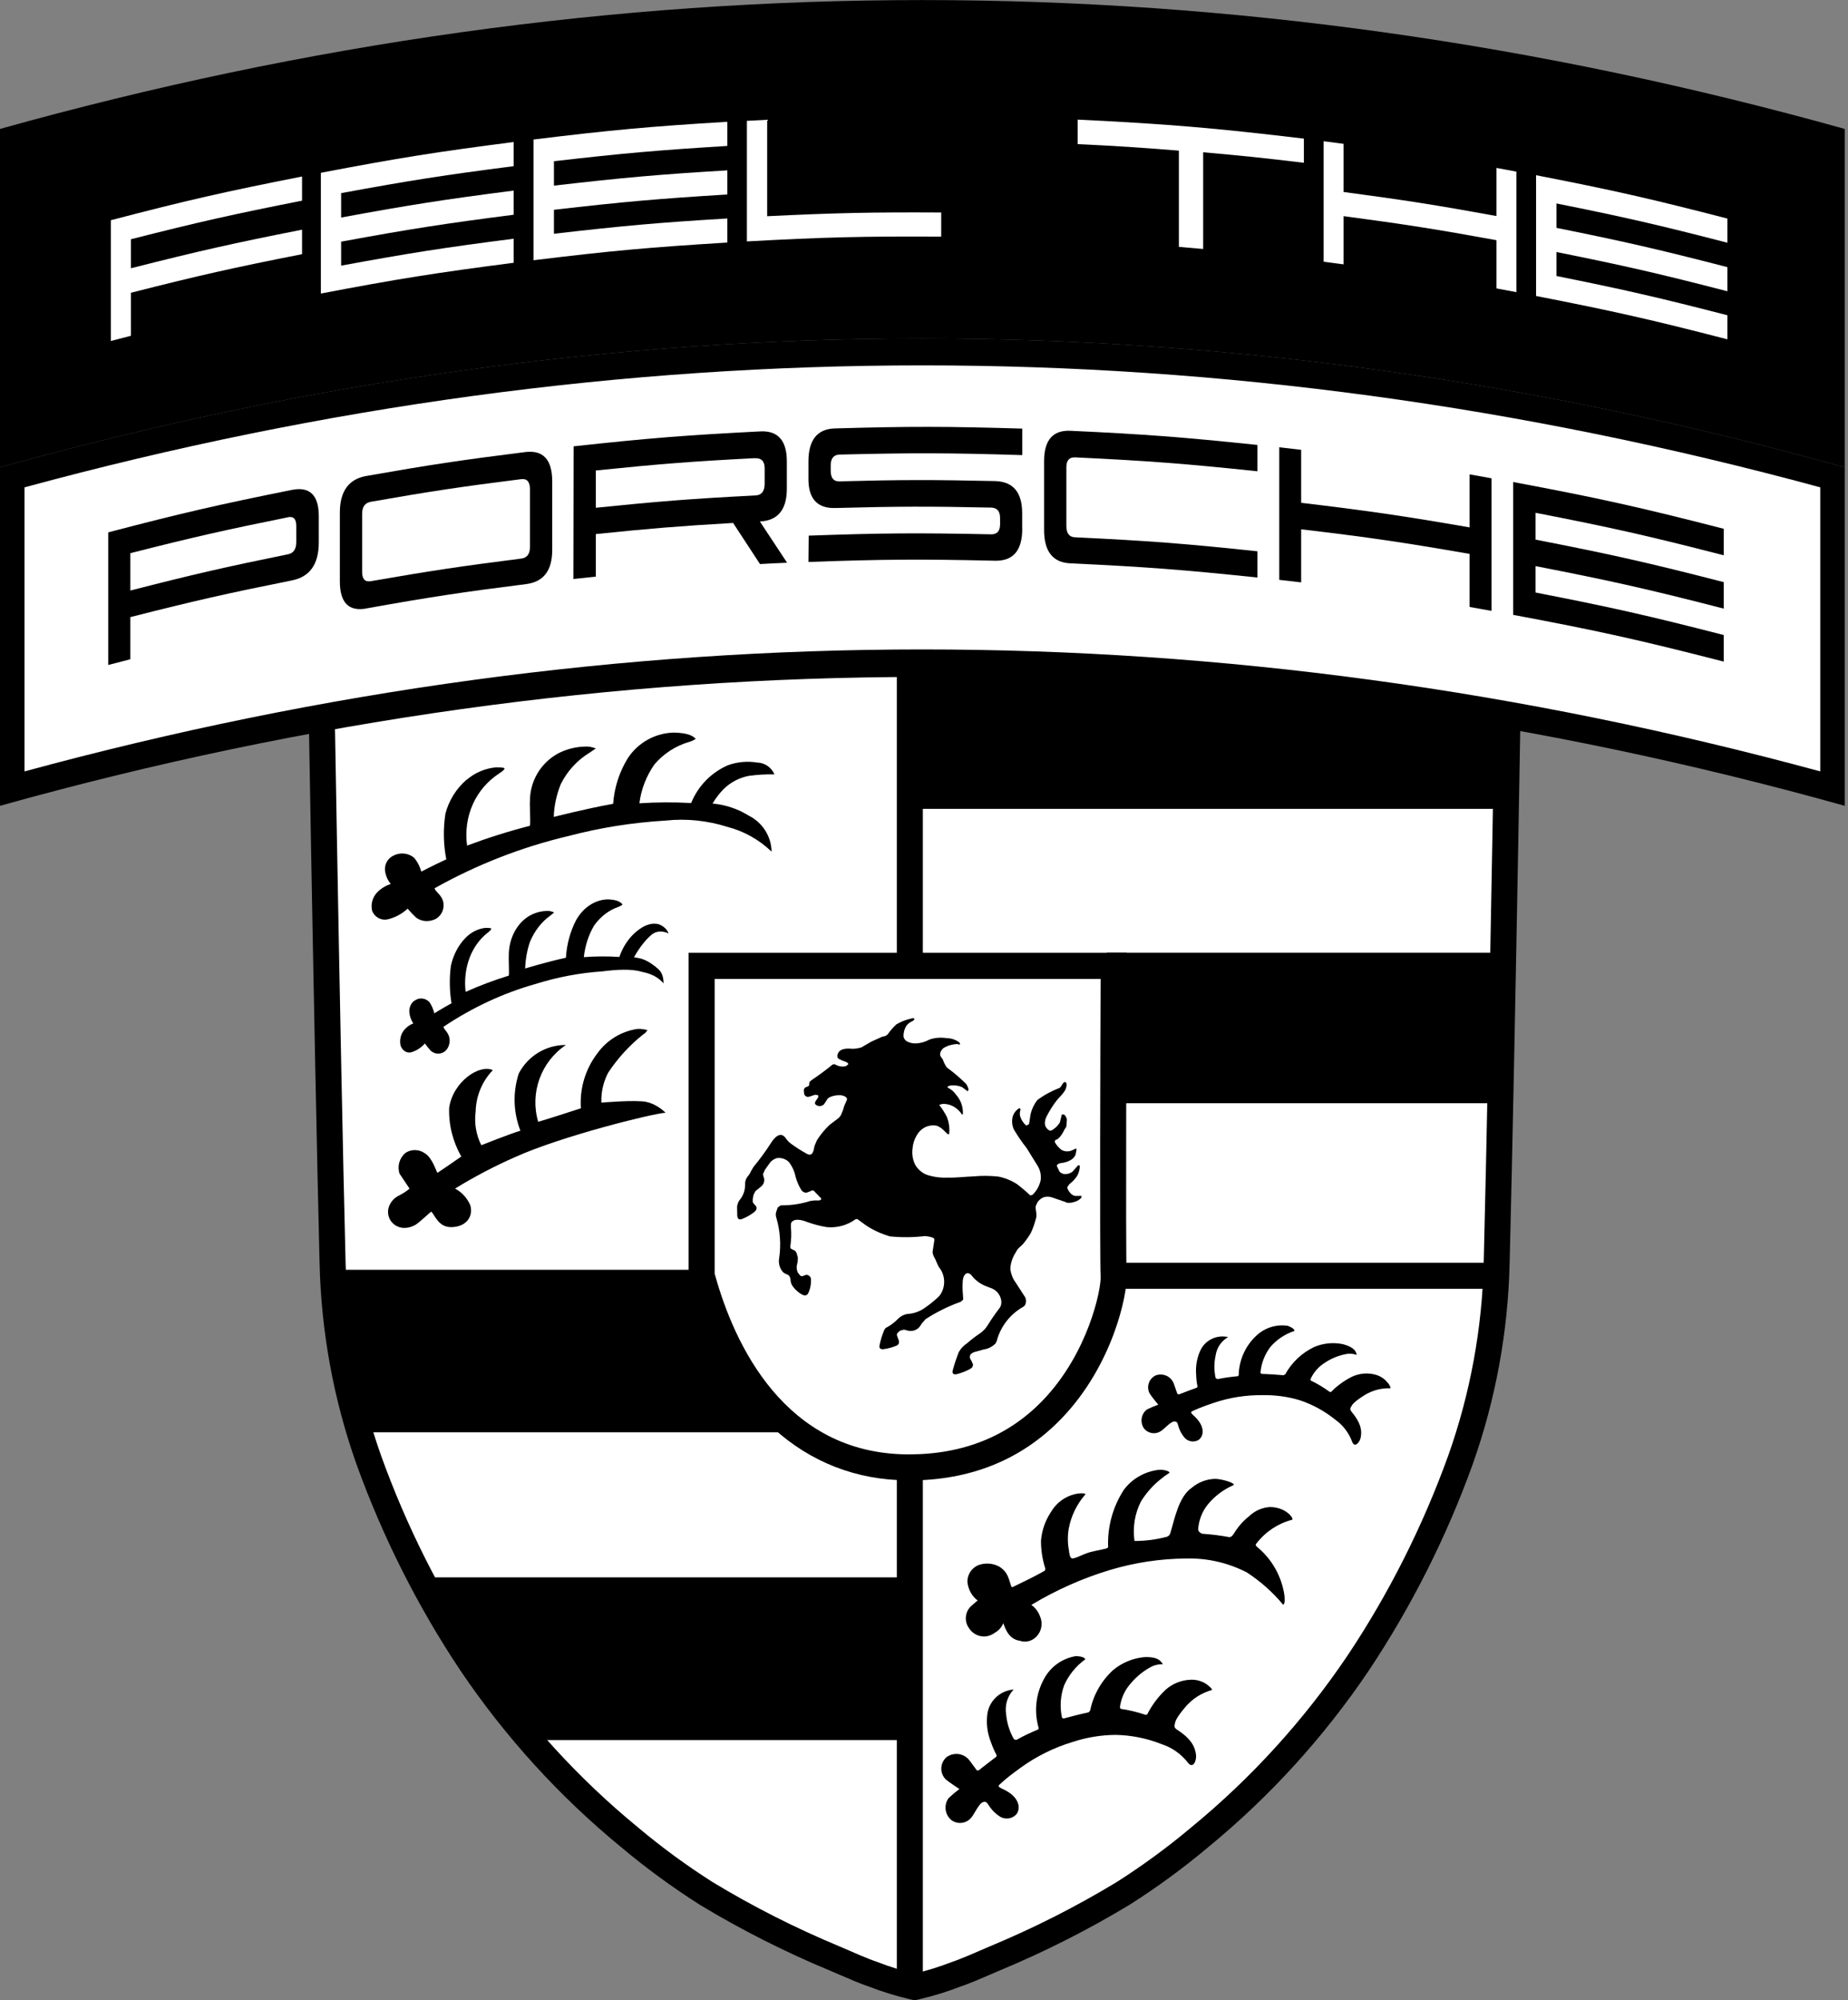 <svg width="73" height="79" viewBox="0 0 73 79" fill="none" xmlns="http://www.w3.org/2000/svg">
<rect x="0" y="0" width="73" height="79" fill="#808080" stroke="none"/>
<g clip-path="url(#clip0_408_1149)">
<path fill-rule="evenodd" clip-rule="evenodd" d="M36.012 78.441C35.502 78.321 34.995 78.163 34.499 77.971C34.163 77.858 33.787 77.696 33.39 77.522C33.249 77.463 33.109 77.398 32.958 77.336C31.209 76.609 29.5 75.744 27.884 74.763C26.836 74.094 25.83 73.36 24.888 72.567C22.478 70.591 20.369 68.276 18.619 65.682C16.952 63.178 15.592 60.477 14.575 57.654C13.685 55.143 13.206 52.518 13.144 49.859C12.922 41.121 12.631 23.36 12.631 23.182L12.624 22.822L13.107 22.636C15.496 21.679 17.979 20.869 20.478 20.238C23.933 19.404 27.47 18.831 31.003 18.54C32.89 18.372 34.547 18.331 36.057 18.314H36.211C37.635 18.331 39.347 18.372 41.275 18.54C44.805 18.831 48.345 19.401 51.793 20.238C54.289 20.869 56.771 21.679 59.175 22.64L59.644 22.856L59.637 23.189C59.637 23.367 59.343 41.121 59.124 49.859C59.065 52.518 58.583 55.143 57.693 57.651C56.672 60.484 55.313 63.184 53.649 65.678C51.899 68.272 49.79 70.588 47.373 72.567C46.435 73.356 45.428 74.091 44.391 74.753C42.764 75.737 41.056 76.605 39.303 77.333L38.929 77.494C38.512 77.676 38.115 77.847 37.748 77.971C37.276 78.153 36.769 78.311 36.252 78.434L36.132 78.462L36.012 78.434V78.441Z" fill="white"/>
<path d="M36.208 18.828C37.944 18.849 39.502 18.9 41.227 19.055C44.747 19.346 48.236 19.909 51.67 20.739C54.159 21.37 56.6 22.166 58.983 23.12L59.124 23.185C59.124 23.185 58.833 41.015 58.61 49.852C58.552 52.456 58.08 55.029 57.21 57.482C56.203 60.272 54.868 62.93 53.221 65.397C51.502 67.943 49.424 70.228 47.048 72.176C46.117 72.959 45.137 73.675 44.114 74.327C42.511 75.298 40.837 76.146 39.104 76.866C38.532 77.11 38.029 77.34 37.577 77.494C37.105 77.676 36.622 77.827 36.129 77.943C35.636 77.827 35.153 77.676 34.681 77.494C34.225 77.34 33.729 77.11 33.154 76.866C31.424 76.146 29.747 75.298 28.145 74.327C27.121 73.675 26.142 72.959 25.21 72.176C22.834 70.228 20.756 67.946 19.037 65.397C17.393 62.93 16.055 60.272 15.052 57.482C14.182 55.029 13.709 52.453 13.651 49.852C13.429 41.015 13.137 23.178 13.137 23.178L13.285 23.123C15.668 22.17 18.109 21.374 20.598 20.742C24.032 19.912 27.521 19.349 31.041 19.058C32.767 18.904 34.325 18.852 36.06 18.831H36.208M36.215 17.802H36.06C34.527 17.823 32.856 17.861 30.952 18.032C27.398 18.327 23.834 18.9 20.358 19.741C17.825 20.382 15.322 21.199 12.905 22.166L12.771 22.218L12.1 22.475L12.11 23.195C12.11 23.374 12.405 41.138 12.624 49.88C12.686 52.593 13.175 55.27 14.082 57.829C15.117 60.697 16.493 63.435 18.184 65.97C19.965 68.608 22.108 70.962 24.563 72.972C25.515 73.772 26.539 74.519 27.597 75.195L27.607 75.202L27.617 75.209C29.257 76.201 30.986 77.079 32.763 77.816C32.907 77.878 33.047 77.94 33.188 77.998C33.588 78.17 33.965 78.335 34.335 78.461C34.845 78.657 35.369 78.818 35.893 78.945L36.129 79L36.365 78.945C36.896 78.818 37.42 78.657 37.926 78.461C38.307 78.331 38.704 78.159 39.125 77.978C39.248 77.926 39.371 77.871 39.502 77.816C41.268 77.082 43.001 76.204 44.641 75.213L44.651 75.206L44.661 75.199C45.719 74.526 46.743 73.775 47.705 72.969C50.15 70.965 52.293 68.612 54.07 65.977C55.758 63.442 57.138 60.704 58.172 57.836C59.083 55.27 59.572 52.593 59.634 49.876C59.856 41.138 60.148 23.381 60.148 23.202L60.158 22.533L59.552 22.252L59.411 22.187L59.388 22.177L59.364 22.166C56.939 21.195 54.437 20.382 51.92 19.744C48.434 18.9 44.87 18.324 41.309 18.032C39.371 17.861 37.649 17.819 36.218 17.802H36.211H36.215Z" fill="black"/>
<path d="M18.424 30.798C18.02 31.151 17.732 31.614 17.595 32.133C17.503 32.733 17.513 33.344 17.63 33.937C17.63 33.937 16.893 34.284 16.643 34.424C16.589 34.225 16.493 34.04 16.363 33.879C16.133 33.687 15.812 33.652 15.544 33.79C15.315 33.896 15.181 34.139 15.209 34.39C15.236 34.582 15.312 34.761 15.435 34.911C15.233 34.977 15.048 35.09 14.901 35.241C14.712 35.436 14.637 35.714 14.702 35.978C14.795 36.212 15.038 36.352 15.284 36.315C15.589 36.249 15.873 36.099 16.102 35.886C16.205 36.009 16.318 36.126 16.435 36.236C16.555 36.328 16.705 36.376 16.859 36.376C16.979 36.376 17.099 36.346 17.209 36.294C17.424 36.17 17.547 35.934 17.52 35.687C17.486 35.34 17.157 35.203 17.174 35.076C18.835 34.146 20.615 33.45 22.468 33.014C23.721 32.685 25.001 32.483 26.296 32.407C27.117 32.318 27.949 32.407 28.737 32.657C29.387 32.825 29.98 33.158 30.466 33.621L30.48 33.632C30.466 33.028 30.12 32.483 29.582 32.215C29.148 31.944 28.654 31.779 28.148 31.735C28.268 31.529 28.415 31.337 28.583 31.165C28.857 30.894 29.206 30.712 29.586 30.64C29.918 30.596 30.253 30.575 30.592 30.582C30.476 30.307 30.209 30.122 29.908 30.115C29.521 30.053 29.124 30.088 28.754 30.222C28.093 30.51 27.573 31.045 27.302 31.714C26.621 31.676 25.939 31.68 25.258 31.724C25.326 31.172 25.532 30.647 25.85 30.191C26.217 29.759 26.703 29.446 27.251 29.292C27.333 29.268 27.412 29.227 27.484 29.179C27.367 29.065 27.213 28.952 26.638 28.932C25.895 28.942 25.207 29.323 24.799 29.944C24.464 30.489 24.265 31.107 24.221 31.745C23.132 31.94 21.875 32.263 21.875 32.263C21.889 31.817 21.985 31.378 22.153 30.966C22.409 30.448 22.81 30.016 23.303 29.717L23.536 29.559C23.389 29.498 23.224 29.47 23.063 29.487C22.7 29.501 22.341 29.597 22.022 29.769C21.351 30.146 20.934 30.856 20.934 31.628C20.916 31.796 20.965 32.452 20.934 32.613C20.091 32.829 19.266 33.09 18.451 33.395C18.373 32.832 18.451 32.256 18.688 31.738C18.91 31.254 19.266 30.843 19.711 30.551C19.927 30.414 19.934 30.359 19.93 30.345C19.927 30.331 19.893 30.307 19.602 30.304C19.17 30.342 18.763 30.513 18.434 30.798H18.424Z" fill="black"/>
<path d="M25.053 37.81C25.402 37.848 25.587 37.947 25.885 38.17C25.974 38.263 26.206 38.346 26.213 38.84L26.206 38.829C25.874 38.448 25.402 38.397 25.337 38.376C24.94 38.256 24.351 38.291 23.786 38.363C22.899 38.424 22.019 38.589 21.156 38.86C19.886 39.217 18.664 39.786 17.523 40.548C17.51 40.651 17.736 40.764 17.76 41.045C17.777 41.248 17.691 41.444 17.544 41.543C17.469 41.588 17.39 41.612 17.304 41.612C17.198 41.612 17.099 41.57 17.013 41.495C16.931 41.406 16.856 41.31 16.784 41.21C16.627 41.385 16.435 41.509 16.223 41.563C16.051 41.594 15.887 41.481 15.822 41.289C15.777 41.073 15.829 40.846 15.959 40.685C16.061 40.562 16.188 40.469 16.325 40.418C16.243 40.294 16.188 40.147 16.171 39.992C16.151 39.786 16.243 39.587 16.401 39.502C16.582 39.388 16.805 39.416 16.962 39.574C17.051 39.704 17.116 39.858 17.157 40.02C17.328 39.907 17.835 39.622 17.835 39.622C17.756 39.135 17.746 38.634 17.811 38.143C17.904 37.718 18.102 37.337 18.38 37.049C18.605 36.815 18.886 36.675 19.181 36.644C19.379 36.644 19.403 36.664 19.407 36.675C19.407 36.685 19.407 36.733 19.256 36.843C18.951 37.083 18.708 37.416 18.554 37.814C18.393 38.239 18.338 38.709 18.393 39.172C18.951 38.922 19.52 38.709 20.098 38.531C20.119 38.4 20.088 37.865 20.098 37.728C20.098 37.097 20.386 36.517 20.848 36.208C21.067 36.068 21.314 35.989 21.564 35.978C21.673 35.965 21.786 35.985 21.889 36.037L21.728 36.167C21.389 36.411 21.115 36.767 20.937 37.189C20.821 37.526 20.756 37.886 20.745 38.249C20.745 38.249 21.608 37.985 22.355 37.824C22.386 37.303 22.522 36.795 22.752 36.349C23.033 35.841 23.505 35.529 24.012 35.519C24.406 35.536 24.512 35.628 24.594 35.721C24.546 35.762 24.491 35.793 24.433 35.814C24.06 35.941 23.724 36.194 23.471 36.548C23.252 36.918 23.111 37.351 23.063 37.8C23.529 37.766 23.998 37.762 24.467 37.793C24.652 37.248 25.012 36.809 25.464 36.572C25.717 36.465 25.806 36.476 25.943 36.486C26.08 36.496 26.333 36.64 26.412 36.867C26.412 36.867 26.046 36.664 25.738 36.915C25.429 37.165 25.128 37.639 25.046 37.81H25.053Z" fill="black"/>
<path d="M25.539 43.519C25.108 43.427 23.755 43.547 23.755 43.547V43.499C23.748 43.104 23.841 42.716 24.022 42.367C24.399 41.794 24.864 41.286 25.402 40.857L25.477 40.806L25.58 40.685C25.453 40.648 25.32 40.63 25.186 40.634C24.546 40.727 23.971 41.077 23.594 41.605C23.122 42.222 22.892 42.994 22.947 43.77C22.79 43.818 21.488 44.247 21.259 44.301C20.924 43.162 21.369 41.931 22.355 41.269C21.574 41.265 20.852 41.701 20.492 42.397C20.252 43.135 20.276 43.931 20.557 44.655C20.143 44.778 19.013 45.228 19.013 45.228C18.804 44.816 18.729 44.349 18.79 43.893C18.804 43.286 19.044 42.703 19.468 42.264C18.948 42.013 17.897 42.713 17.743 43.746C17.719 44.422 17.887 45.087 18.222 45.674C17.934 45.88 17.445 46.209 17.28 46.319C17.233 46.267 17.078 45.725 16.787 45.55C16.561 45.386 16.253 45.375 16.02 45.53C15.777 45.729 15.685 46.058 15.784 46.353L16.178 46.943C16.048 47.053 15.904 47.145 15.75 47.221C15.541 47.324 15.39 47.516 15.339 47.739C15.305 47.921 15.349 48.11 15.466 48.254C15.592 48.411 15.784 48.497 15.983 48.494C16.13 48.494 16.277 48.449 16.404 48.377C16.555 48.291 16.989 47.876 17.037 47.849C17.198 48.024 17.332 48.48 17.849 48.463C18.424 48.446 18.705 48.038 18.578 47.602C18.458 47.317 18.246 47.084 17.976 46.94C18.742 46.47 19.54 46.051 20.362 45.691C22.187 44.867 25.761 43.982 26.289 43.945C26.289 43.945 25.977 43.615 25.546 43.523L25.539 43.519Z" fill="black"/>
<path d="M50.163 59.517C49.855 59.537 49.561 59.668 49.338 59.884C49.105 60.069 48.91 60.292 48.753 60.546C48.729 60.587 48.65 60.724 48.547 60.704C48.202 60.639 47.852 60.597 47.5 60.573C47.5 60.573 47.294 60.522 47.335 60.337C47.37 60.004 47.496 59.685 47.705 59.424C47.976 59.091 48.325 58.827 48.719 58.656C48.862 58.584 48.219 58.391 47.979 58.405C47.647 58.419 47.332 58.542 47.079 58.755C46.555 59.105 46.387 60.042 46.233 60.539C46.216 60.608 46.168 60.666 46.099 60.69C45.682 60.803 45.247 60.858 44.815 60.858C44.737 60.323 44.826 59.774 45.072 59.294C45.278 58.961 45.538 58.669 45.839 58.426C45.945 58.337 46.062 58.251 46.178 58.179C46.267 58.12 45.976 58.028 45.778 58.048C45.23 58.11 44.73 58.391 44.398 58.831C43.973 59.482 43.754 60.251 43.771 61.03C43.771 61.057 43.809 61.126 43.682 61.16C43.463 61.218 43.138 61.26 42.898 61.352C42.71 61.424 42.405 61.582 42.33 61.541C42.254 61.496 42.241 61.345 42.224 61.222C42.172 60.941 42.169 60.656 42.217 60.374C42.309 59.873 42.535 59.407 42.871 59.023C42.967 58.94 42.011 58.865 41.508 59.726C41.285 60.062 41.152 60.45 41.121 60.855C41.121 61.218 41.176 61.579 41.285 61.925C41.313 62.025 41.241 62.049 41.241 62.049L41.066 62.145C40.741 62.327 40.262 62.546 39.991 62.683L39.95 62.663C39.837 62.333 39.823 62.114 39.508 61.891C39.245 61.733 38.926 61.706 38.639 61.815C38.379 61.928 38.211 62.186 38.214 62.471C38.242 62.762 38.385 63.03 38.618 63.208L38.385 63.407C38.122 63.63 38.074 64.025 38.279 64.303C38.406 64.505 38.632 64.629 38.868 64.629C39.026 64.629 39.176 64.574 39.303 64.478C39.454 64.395 39.57 64.261 39.632 64.104C39.693 64.255 39.816 64.735 40.289 64.8C40.481 64.865 40.696 64.831 40.857 64.707C41.128 64.505 41.22 64.138 41.08 63.829C41.015 63.647 40.895 63.493 40.741 63.383C41.713 62.797 42.754 62.333 43.843 62.004C44.819 61.712 45.829 61.558 46.846 61.551C47.681 61.527 48.506 61.716 49.249 62.097C49.79 62.45 50.276 62.879 50.687 63.376C50.78 63.335 50.739 63.071 50.739 63.009C50.629 62.258 50.246 61.575 49.657 61.091C49.561 61.006 49.619 60.971 49.64 60.947C49.992 60.491 50.485 60.165 51.04 60.021C51.133 59.99 50.811 59.517 50.16 59.517H50.163Z" fill="black"/>
<path d="M47.691 66.536C47.506 66.399 47.277 66.33 47.048 66.337C46.674 66.347 46.315 66.491 46.038 66.738C45.743 67.02 45.5 67.346 45.315 67.709L45.26 67.726C44.935 67.617 44.599 67.534 44.261 67.486L44.24 67.418C44.285 67.078 44.425 66.759 44.651 66.502C44.891 66.21 45.188 65.97 45.524 65.802C45.801 65.685 45.969 65.757 45.925 65.706C45.859 65.627 45.781 65.421 45.195 65.445C44.743 65.49 44.315 65.668 43.966 65.96C43.504 66.385 43.185 66.944 43.062 67.562L42.997 67.627C42.658 67.699 42.34 67.781 42.011 67.871L41.953 67.843C41.857 67.414 41.888 66.965 42.038 66.553C42.22 66.145 42.508 65.795 42.867 65.534C42.846 65.414 42.525 65.404 42.504 65.404C41.973 65.49 41.511 65.812 41.254 66.282C40.915 66.882 40.837 67.593 41.032 68.255L41.008 68.303C40.713 68.423 40.426 68.56 40.148 68.715L40.056 68.691C39.881 68.389 39.775 68.049 39.744 67.699C39.686 67.346 39.796 66.985 40.039 66.725C39.536 66.762 39.111 67.133 39.012 67.63C38.947 68.028 38.995 68.433 39.145 68.807C39.207 68.986 39.282 69.157 39.371 69.322L39.358 69.377C39.32 69.404 38.769 69.826 38.666 69.915L38.591 69.922L38.31 69.541C38.187 69.37 37.991 69.267 37.779 69.267C37.642 69.267 37.505 69.311 37.396 69.39C37.262 69.504 37.183 69.672 37.183 69.85C37.183 70.011 37.248 70.162 37.361 70.275C37.505 70.399 37.868 70.632 37.899 70.653C37.748 70.766 37.608 70.886 37.471 71.013C37.272 71.288 37.324 71.675 37.587 71.885C37.834 72.063 38.183 72.018 38.371 71.778C38.498 71.634 38.666 71.222 38.834 71.171C39.073 71.095 38.971 71.401 39.518 71.754C39.721 71.867 39.977 71.83 40.138 71.665C40.327 71.445 40.309 70.962 39.587 70.643C39.525 70.608 39.395 70.567 39.474 70.488C39.649 70.323 39.837 70.169 40.029 70.025L40.303 69.823C40.926 69.37 41.621 69.023 42.357 68.8C42.905 68.618 43.48 68.522 44.059 68.516C44.682 68.526 45.298 68.649 45.88 68.879C46.294 69.013 46.661 69.27 46.928 69.617C47.13 69.874 47.28 69.531 47.243 69.284C47.209 69.064 47.133 68.721 46.507 68.317C46.39 68.241 46.383 68.193 46.407 68.087C46.431 67.98 46.445 67.86 46.842 67.394C47.116 67.081 47.472 66.855 47.869 66.745C47.924 66.718 47.695 66.539 47.695 66.539L47.691 66.536Z" fill="black"/>
<path d="M54.827 54.625C54.71 54.463 54.539 54.35 54.351 54.295C54.043 54.206 53.711 54.233 53.42 54.364C53.108 54.518 52.824 54.724 52.581 54.971H52.529C52.29 54.8 52.04 54.645 51.773 54.518V54.456C51.896 54.189 52.094 53.966 52.344 53.812C52.615 53.633 52.92 53.516 53.238 53.465C53.495 53.441 53.615 53.544 53.591 53.489C53.56 53.407 53.546 53.221 53.06 53.088C52.68 53.005 52.279 53.043 51.92 53.194C51.434 53.424 51.03 53.801 50.77 54.275L50.701 54.312C50.403 54.285 50.122 54.268 49.831 54.258L49.79 54.22C49.821 53.842 49.961 53.482 50.191 53.184C50.444 52.895 50.77 52.683 51.132 52.563C51.146 52.46 50.886 52.367 50.869 52.36C50.413 52.292 49.951 52.439 49.619 52.758C49.188 53.163 48.941 53.726 48.931 54.316L48.9 54.35C48.63 54.374 48.359 54.412 48.089 54.467L48.02 54.422C47.955 54.13 47.955 53.825 48.02 53.53C48.065 53.225 48.246 52.957 48.513 52.806C48.089 52.707 47.65 52.902 47.441 53.283C47.287 53.592 47.222 53.938 47.25 54.282C47.253 54.443 47.274 54.604 47.304 54.762L47.281 54.803C47.243 54.817 46.685 55.019 46.575 55.067L46.51 55.053L46.377 54.669C46.322 54.498 46.185 54.36 46.014 54.309C45.901 54.275 45.781 54.275 45.668 54.312C45.528 54.371 45.421 54.491 45.377 54.635C45.336 54.765 45.349 54.909 45.411 55.029C45.5 55.17 45.733 55.451 45.754 55.475C45.603 55.53 45.456 55.592 45.312 55.661C45.079 55.832 45.024 56.165 45.185 56.405C45.343 56.614 45.637 56.666 45.856 56.518C46 56.433 46.24 56.138 46.39 56.138C46.606 56.138 46.445 56.361 46.801 56.789C46.938 56.934 47.157 56.971 47.332 56.875C47.544 56.745 47.65 56.343 47.14 55.894C47.099 55.853 47.003 55.781 47.085 55.74C47.27 55.65 47.462 55.572 47.657 55.503L47.934 55.407C48.561 55.194 49.218 55.091 49.879 55.098C50.376 55.091 50.869 55.156 51.345 55.3C51.851 55.468 52.327 55.729 52.745 56.066C53.05 56.282 53.283 56.587 53.413 56.94C53.512 57.201 53.724 56.961 53.755 56.748C53.786 56.559 53.81 56.261 53.399 55.767C53.324 55.674 53.327 55.633 53.375 55.551C53.423 55.468 53.464 55.376 53.909 55.095C54.211 54.909 54.563 54.817 54.916 54.827C54.971 54.82 54.827 54.611 54.827 54.611V54.625Z" fill="black"/>
<path d="M27.898 50.37V50.148H13.425C13.5 51.969 13.781 54.806 14.267 56.566H14.956H30.986C29.685 55.16 27.925 52.288 27.901 50.37H27.898Z" fill="black"/>
<path d="M18.249 64.779C18.921 65.799 19.999 67.799 20.8 68.722H35.499V62.296H16.753C17.215 63.129 17.712 63.956 18.249 64.783V64.779Z" fill="black"/>
<path d="M59.281 37.625H43.72V43.571H59.199" fill="black"/>
<path d="M59.733 26.022C57.443 25.096 53.697 25.991 50.646 25.772C47.26 25.532 43.99 26.135 40.607 25.854C39.002 25.71 37.547 26.002 35.941 25.981V31.944H59.408L59.429 30.499L59.737 26.022H59.733Z" fill="black"/>
<path d="M42.114 47.492C42.22 47.513 42.326 47.506 42.429 47.471C42.538 47.444 42.638 47.386 42.716 47.303V47.228L42.47 47.231C42.388 47.214 42.312 47.166 42.264 47.097C42.213 47.039 42.175 46.967 42.155 46.892L42.24 46.768C42.364 46.675 42.473 46.562 42.556 46.428C42.62 46.308 42.655 46.175 42.658 46.037L42.593 46.017L42.357 46.281C42.268 46.343 42.158 46.374 42.049 46.367C41.973 46.36 41.905 46.326 41.854 46.271L41.751 46.061C41.727 45.996 41.826 45.948 41.895 45.934C42.038 45.924 42.175 45.883 42.302 45.811C42.384 45.763 42.446 45.691 42.487 45.605L42.525 45.396L42.511 45.355L42.316 45.444C42.193 45.489 42.059 45.478 41.943 45.42C41.826 45.334 41.73 45.224 41.662 45.097L41.689 45.022C41.806 44.998 41.908 44.867 41.997 44.713L42.045 44.614L42.121 44.5L42.145 44.222C42.134 44.144 42.097 44.072 42.035 44.017H41.943L41.867 44.332C41.802 44.432 41.724 44.518 41.628 44.586C41.58 44.62 41.515 44.672 41.46 44.648C41.367 44.603 41.302 44.518 41.278 44.418C41.265 44.301 41.292 44.181 41.35 44.078C41.46 43.866 41.587 43.66 41.734 43.471C41.843 43.331 41.956 43.241 42.056 43.087C42.124 42.984 42.175 42.771 42.083 42.737C41.99 42.703 41.939 42.915 41.857 42.964C41.542 43.084 41.244 43.245 40.974 43.447C40.847 43.612 40.758 43.801 40.71 44.003L40.652 44.38C40.635 44.422 40.549 44.456 40.518 44.435C40.416 44.339 40.34 44.222 40.299 44.089C40.275 43.996 40.282 43.904 40.316 43.814L40.275 43.759C40.152 43.828 40.059 43.941 40.011 44.075C39.957 44.257 39.974 44.449 40.056 44.617C40.207 44.871 40.374 45.114 40.556 45.344L40.97 46.013C41.09 46.192 41.138 46.408 41.107 46.617C41.059 46.837 40.946 47.036 40.785 47.19L40.7 47.211C40.532 47.053 40.354 46.902 40.169 46.761C39.943 46.617 39.697 46.518 39.433 46.466C39.108 46.432 38.782 46.428 38.457 46.459C38.115 46.47 37.776 46.518 37.433 46.507C37.156 46.521 36.879 46.483 36.615 46.398C36.416 46.322 36.252 46.178 36.149 45.993C36.053 45.797 36.019 45.578 36.047 45.362C36.06 45.187 36.112 45.015 36.201 44.857C36.273 44.72 36.382 44.607 36.519 44.531C36.673 44.449 36.851 44.422 37.019 44.463C37.105 44.5 37.18 44.548 37.248 44.61L37.44 44.795L37.495 44.782C37.519 44.552 37.488 44.319 37.399 44.102C37.313 43.938 37.214 43.776 37.098 43.633L37.231 43.598C37.416 43.588 37.598 43.643 37.748 43.752C37.851 43.825 37.937 43.914 38.002 44.02L38.036 44.006C38.053 43.725 37.957 43.451 37.772 43.241C37.69 43.121 37.577 43.022 37.447 42.957C37.372 42.929 37.505 42.867 37.57 42.867C37.718 42.854 37.865 42.874 38.002 42.933L38.132 43.029L38.221 43.097L38.262 43.039C38.245 42.957 38.214 42.878 38.166 42.809C37.95 42.596 37.718 42.394 37.474 42.212L37.399 42.154C37.334 42.058 37.279 41.955 37.245 41.845L37.146 41.704C37.129 41.646 37.136 41.581 37.163 41.526C37.235 41.392 37.3 41.368 37.447 41.303C37.56 41.265 37.676 41.241 37.796 41.231L37.906 41.255C37.926 41.248 37.937 41.197 37.878 41.155C37.738 41.056 37.57 41.001 37.399 41.001C37.173 40.963 36.94 40.98 36.721 41.053C36.56 41.142 36.379 41.197 36.194 41.207C36.074 41.214 35.954 41.19 35.845 41.138C35.766 41.101 35.711 41.029 35.691 40.943C35.684 40.802 35.718 40.665 35.786 40.541C35.841 40.452 35.92 40.383 36.016 40.342C36.081 40.308 36.122 40.284 36.119 40.239C36.115 40.195 36.023 40.215 35.992 40.226C35.79 40.27 35.595 40.346 35.413 40.452C35.283 40.572 35.163 40.706 35.064 40.853L34.978 40.915L34.859 40.939L34.424 41.135L34.027 41.365C33.914 41.399 33.797 41.42 33.681 41.42H33.67C33.441 41.399 33.133 41.399 33.078 41.677C33.064 41.732 33.088 41.794 33.14 41.821L33.267 41.883L33.41 41.934L33.496 41.986L33.503 41.996V42.01L33.506 42.037L33.407 42.109C33.28 42.137 33.15 42.12 33.034 42.061L33.01 42.047C32.958 42.017 32.89 42.027 32.852 42.072C32.602 42.277 32.339 42.469 32.072 42.648L31.996 42.71L31.965 42.768V42.823C31.976 42.885 31.904 42.915 31.852 42.929C31.798 42.943 31.756 42.994 31.753 43.053L31.763 43.187C31.774 43.262 31.842 43.32 31.921 43.32L31.996 43.303L32.198 43.234L32.308 43.252L32.322 43.265V43.276L32.325 43.289L32.315 43.348L32.226 43.475C32.195 43.523 32.171 43.588 32.226 43.629C32.322 43.705 32.458 43.698 32.547 43.615L32.65 43.461C32.674 43.403 32.722 43.355 32.784 43.327C32.897 43.279 33.023 43.252 33.147 43.252H33.154C33.242 43.248 33.328 43.272 33.403 43.317L33.455 43.375V43.392L33.458 43.43L33.352 43.67L33.294 43.859L33.212 44.051L33.136 44.147L32.77 44.425C32.578 44.607 32.41 44.809 32.27 45.032L32.174 45.259V45.266C32.137 45.461 32.099 45.694 31.866 45.564C31.647 45.444 31.435 45.307 31.233 45.159C31.157 45.101 31.092 45.032 31.041 44.953C30.839 44.662 30.592 44.919 30.459 45.135C30.247 45.465 30.017 45.78 29.767 46.082L29.671 46.243C29.637 46.326 29.589 46.401 29.531 46.466C29.459 46.559 29.425 46.672 29.432 46.789C29.435 46.988 29.373 47.183 29.257 47.341C29.172 47.434 29.12 47.554 29.117 47.681L29.123 48.01C29.13 48.092 29.158 48.164 29.254 48.158L29.315 48.141C29.483 48.075 29.641 47.986 29.784 47.876L29.843 47.821C29.887 47.777 29.897 47.708 29.873 47.65L29.843 47.609L29.812 47.581L29.736 47.482V47.454V47.341L29.764 47.194L29.839 47.043L30.069 46.857C30.181 46.765 30.219 46.61 30.164 46.477L30.144 46.401V46.36L30.219 46.195L30.373 45.979C30.445 45.859 30.562 45.773 30.695 45.736C30.866 45.715 31.038 45.77 31.161 45.89C31.294 46.061 31.387 46.264 31.428 46.477C31.476 46.651 31.548 46.82 31.64 46.974C31.681 47.053 31.763 47.104 31.856 47.104L32.017 47.043L32.041 47.029L32.065 47.019C32.113 47.005 32.167 47.026 32.191 47.074L32.4 47.29C32.486 47.344 32.414 47.41 32.342 47.41H32.16L32.007 47.43C31.65 47.544 31.277 47.602 30.901 47.602L30.829 47.609L30.726 47.684L30.709 47.725L30.671 47.832C30.637 47.917 30.637 48.01 30.668 48.096C30.818 48.607 30.856 49.146 30.781 49.674C30.743 49.863 30.788 50.062 30.907 50.213C30.952 50.267 31.014 50.305 31.082 50.326L31.157 50.367C31.205 50.422 31.229 50.494 31.229 50.566C31.236 50.669 31.281 50.768 31.349 50.844C31.442 50.961 31.561 51.06 31.692 51.132L31.736 51.149L31.794 51.163C31.849 51.163 31.9 51.129 31.924 51.077C32.007 50.906 32.044 50.72 32.037 50.532C32.037 50.443 31.969 50.367 31.883 50.35L31.856 50.343L31.77 50.374H31.76L31.712 50.398H31.661L31.637 50.391L31.613 50.381L31.51 50.25C31.465 50.144 31.459 50.027 31.489 49.918L31.51 49.822L31.517 49.667L31.476 49.513C31.438 49.427 31.424 49.396 31.352 49.369L31.328 49.358L31.239 49.31L31.226 49.297L31.219 49.221C31.257 48.974 31.267 48.72 31.243 48.47C31.243 48.388 31.226 48.302 31.294 48.24C31.465 48.096 31.756 48.212 31.935 48.278C32.171 48.36 32.41 48.422 32.657 48.463H32.664C33.064 48.501 33.465 48.391 33.794 48.154L33.862 48.141L34.205 48.391C34.499 48.587 34.824 48.734 35.163 48.83C35.619 48.875 36.081 48.871 36.536 48.816C36.649 48.823 36.766 48.847 36.872 48.888L36.913 48.95L36.838 49.448C36.848 49.54 36.882 49.626 36.933 49.702L37.046 49.959L37.094 50.048C37.358 50.374 37.365 50.844 37.108 51.18C36.937 51.348 36.752 51.499 36.553 51.636C36.365 51.777 36.142 51.863 35.91 51.887C35.756 51.894 35.608 51.959 35.495 52.065C35.365 52.199 35.218 52.316 35.057 52.408C34.989 52.432 34.937 52.487 34.917 52.559C34.838 52.748 34.78 52.944 34.742 53.142C34.718 53.256 34.8 53.297 34.903 53.283C35.074 53.259 35.242 53.215 35.403 53.149C35.471 53.129 35.516 53.064 35.516 52.995L35.495 52.913L35.441 52.769L35.43 52.724V52.69L35.454 52.642L35.554 52.552L35.711 52.511L35.821 52.539C36.026 52.611 36.259 52.528 36.368 52.34L36.41 52.271L36.564 52.096C36.998 51.815 37.464 51.585 37.954 51.41L38.05 51.324L38.039 51.142C38.022 50.971 38.019 50.796 38.029 50.621C38.032 50.501 38.077 50.285 38.231 50.281C38.293 50.291 38.351 50.326 38.385 50.377C38.539 50.576 38.752 50.727 38.988 50.81L39.2 50.892C39.385 50.978 39.515 51.149 39.549 51.348C39.57 51.458 39.549 51.575 39.481 51.664C39.313 51.883 39.156 52.11 39.012 52.343C38.936 52.467 38.837 52.57 38.721 52.652C38.539 52.775 38.365 52.906 38.2 53.05C38.067 53.139 37.954 53.256 37.875 53.396C37.783 53.633 37.7 53.873 37.635 54.12C37.598 54.261 37.683 54.295 37.806 54.268C37.991 54.22 38.169 54.148 38.337 54.055L38.406 54L38.44 53.897L38.365 53.722C38.303 53.657 38.296 53.558 38.344 53.482L38.454 53.407L38.858 53.294C39.036 53.269 39.2 53.187 39.327 53.057L39.378 52.954V52.944L39.385 52.913C39.546 52.36 39.916 51.894 40.416 51.612C40.477 51.578 40.518 51.513 40.522 51.441C40.535 51.372 40.525 51.3 40.498 51.235L40.121 50.652C40.008 50.501 39.94 50.326 39.912 50.137C39.912 49.942 39.967 49.746 40.056 49.575L40.148 49.42C40.214 49.273 40.344 49.225 40.443 49.091C40.546 48.964 40.642 48.827 40.724 48.686C40.809 48.501 40.874 48.309 40.926 48.11C40.974 47.959 40.898 47.794 40.912 47.636L40.984 47.478C41.049 47.386 41.138 47.314 41.248 47.276C41.357 47.248 41.474 47.255 41.58 47.297L42.107 47.478L42.114 47.492Z" fill="black"/>
<path d="M36.454 25.981H35.427V38.143H36.454V25.981Z" fill="black"/>
<path d="M36.454 57.915H35.427V78.156H36.454V57.915Z" fill="black"/>
<path d="M35.906 58.463H35.848C31.788 58.443 28.662 55.612 27.275 50.696C27.258 50.638 27.247 50.6 27.241 50.576L27.72 50.415V50.408H27.2V37.628H44.504V38.147C44.504 38.26 44.459 49.468 44.504 50.38C44.538 51.104 43.97 53.897 41.943 56.01C40.378 57.64 38.348 58.467 35.91 58.467L35.906 58.463ZM28.23 50.302C28.244 50.346 28.257 50.384 28.264 50.418C29 53.029 30.966 57.41 35.855 57.438H35.906C38.057 57.438 39.837 56.717 41.2 55.297C42.987 53.434 43.497 50.933 43.477 50.429C43.439 49.595 43.466 40.915 43.477 38.661H28.23V50.305V50.302Z" fill="black"/>
<path d="M59.12 49.869H44.196V50.899H59.12V49.869Z" fill="black"/>
<path d="M72.871 18.458C48.592 11.672 24.279 11.672 0 18.458C0 14.001 0 9.545 0 5.092C24.279 -1.694 48.592 -1.694 72.871 5.092C72.871 9.548 72.871 14.005 72.871 18.458Z" fill="black"/>
<path d="M0.483 31.145C0.483 27.048 0.483 22.948 0.483 18.852C24.443 12.248 48.427 12.248 72.388 18.852C72.388 22.948 72.388 27.048 72.388 31.145C48.427 24.54 24.447 24.54 0.483 31.145Z" fill="white"/>
<path d="M71.905 19.247C71.905 22.986 71.905 26.726 71.905 30.465C48.263 24.043 24.611 24.043 0.969 30.465C0.969 26.726 0.969 22.986 0.969 19.247C24.611 12.824 48.267 12.824 71.905 19.247ZM72.871 18.457C48.592 11.671 24.279 11.671 0 18.457C0 22.914 0 27.37 0 31.824C24.279 25.038 48.592 25.038 72.871 31.824C72.871 27.367 72.871 22.911 72.871 18.457Z" fill="black"/>
<path d="M5.177 13.26C4.859 13.342 4.698 13.383 4.379 13.466C4.379 11.558 4.379 10.604 4.379 8.697C7.385 7.911 8.899 7.568 11.932 6.971V7.925C9.221 8.46 7.868 8.762 5.173 9.448V10.594C7.865 9.911 9.217 9.606 11.932 9.071V10.038C9.221 10.573 7.868 10.875 5.173 11.562V13.263L5.177 13.26Z" fill="white"/>
<path d="M20.29 10.378C17.236 10.773 15.712 11.013 12.675 11.593V6.824C15.712 6.244 17.236 6 20.29 5.609V6.563C17.558 6.913 16.195 7.126 13.476 7.627V8.591C16.195 8.09 17.558 7.877 20.29 7.527V8.481C17.558 8.831 16.195 9.044 13.476 9.544V10.491C16.195 9.99 17.558 9.778 20.29 9.428V10.382V10.378Z" fill="white"/>
<path d="M28.73 9.579C25.662 9.767 24.131 9.904 21.074 10.278C21.074 8.371 21.074 7.417 21.074 5.51C24.131 5.136 25.662 4.995 28.73 4.81V5.764C25.987 5.932 24.618 6.052 21.882 6.367V7.331C24.618 7.016 25.987 6.892 28.73 6.728V7.681C25.987 7.849 24.618 7.97 21.882 8.285V9.232C24.618 8.916 25.987 8.793 28.73 8.628V9.582V9.579Z" fill="white"/>
<path d="M37.184 9.345C34.112 9.328 32.575 9.366 29.504 9.534V4.772C29.826 4.755 29.986 4.745 30.305 4.731V8.539C33.054 8.405 34.431 8.378 37.18 8.392V9.345H37.184Z" fill="white"/>
<path d="M47.527 9.833C47.144 9.798 46.952 9.781 46.568 9.75V5.949C44.969 5.822 44.168 5.767 42.569 5.692V4.724C46.151 4.899 47.938 5.05 51.506 5.475V6.429C49.917 6.237 49.119 6.155 47.527 6.014V9.833Z" fill="white"/>
<path d="M59.901 11.538C59.586 11.479 59.428 11.448 59.113 11.39V9.486C56.703 9.047 55.494 8.858 53.074 8.536V10.44C52.759 10.399 52.601 10.378 52.286 10.337V5.578C52.601 5.62 52.759 5.64 53.074 5.681V7.582C55.494 7.904 56.703 8.093 59.113 8.532V6.632C59.428 6.69 59.586 6.717 59.901 6.779V11.538Z" fill="white"/>
<path d="M68.235 13.401C65.225 12.622 63.715 12.282 60.678 11.689V6.92C63.712 7.51 65.225 7.853 68.235 8.632V9.586C65.544 8.889 64.195 8.58 61.483 8.035C61.483 8.419 61.483 8.615 61.483 8.999C64.195 9.544 65.547 9.857 68.235 10.55V11.503C65.544 10.807 64.195 10.498 61.483 9.953V10.9C64.195 11.445 65.547 11.757 68.235 12.45V13.404V13.401Z" fill="white"/>
<path d="M5.149 24.369V26.036C4.8 26.125 4.626 26.17 4.276 26.262C4.276 24.166 4.276 23.12 4.276 21.024C7.163 20.269 8.614 19.933 11.525 19.349C12.237 19.205 12.593 19.555 12.593 20.386V21.418C12.593 22.283 12.24 22.78 11.535 22.921C8.971 23.436 7.693 23.724 5.149 24.372V24.369ZM11.371 20.43C8.875 20.934 7.628 21.216 5.149 21.847C5.149 22.437 5.149 22.732 5.149 23.322C7.635 22.684 8.882 22.399 11.384 21.888C11.593 21.847 11.703 21.686 11.703 21.408V20.766C11.703 20.495 11.593 20.382 11.371 20.427V20.43Z" fill="black"/>
<path d="M14.469 24.032C13.771 24.156 13.425 23.799 13.425 22.959V20.245C13.425 19.408 13.771 18.924 14.459 18.8C16.965 18.358 18.225 18.169 20.745 17.854C21.457 17.764 21.814 18.152 21.814 19.01V21.72C21.814 22.537 21.468 22.983 20.78 23.068C18.249 23.387 16.986 23.579 14.469 24.029V24.032ZM20.934 21.603V19.319C20.934 19.027 20.817 18.893 20.584 18.924C18.208 19.223 17.02 19.401 14.654 19.816C14.421 19.857 14.305 20.015 14.305 20.286V22.588C14.305 22.873 14.421 22.993 14.654 22.952C17.024 22.54 18.212 22.362 20.591 22.06C20.821 22.032 20.934 21.878 20.934 21.603Z" fill="black"/>
<path d="M31.092 22.224C30.664 22.242 30.449 22.252 30.021 22.276C29.596 21.624 29.384 21.302 28.959 20.653C26.788 20.78 25.703 20.869 23.536 21.092V22.773C23.18 22.811 23.005 22.828 22.649 22.866C22.652 20.77 22.656 19.724 22.659 17.627C25.604 17.305 27.083 17.188 30.038 17.037C30.733 17.003 31.082 17.401 31.082 18.224V19.298C31.082 20.132 30.726 20.561 30.017 20.595C30.449 21.247 30.664 21.573 31.092 22.224ZM29.819 18.094C27.302 18.224 26.045 18.324 23.536 18.581V20.053C26.059 19.796 27.323 19.696 29.853 19.566C30.086 19.552 30.202 19.401 30.206 19.106V18.499C30.206 18.217 30.079 18.084 29.819 18.097V18.094Z" fill="black"/>
<path d="M40.381 20.886C40.381 21.744 40.022 22.159 39.306 22.145C36.358 22.077 34.883 22.087 31.935 22.194C31.938 21.778 31.941 21.569 31.945 21.154C34.828 21.051 36.269 21.041 39.149 21.102C39.382 21.106 39.498 20.982 39.505 20.725V20.468C39.508 20.19 39.388 20.049 39.142 20.046C36.684 19.994 35.454 19.998 32.999 20.063C32.291 20.084 31.935 19.703 31.935 18.921V18.224C31.935 17.377 32.284 16.938 32.979 16.92C35.941 16.835 37.42 16.838 40.381 16.927V17.974C37.495 17.884 36.05 17.881 33.164 17.953C32.931 17.96 32.815 18.104 32.815 18.382V18.591C32.815 18.876 32.928 19.017 33.157 19.01C35.615 18.945 36.844 18.945 39.303 18.999C40.022 19.017 40.378 19.442 40.378 20.269V20.883L40.381 20.886Z" fill="black"/>
<path d="M49.67 22.808C46.719 22.499 45.24 22.386 42.282 22.248C41.59 22.218 41.244 21.778 41.244 20.931V18.21C41.244 17.384 41.59 16.982 42.282 17.013C45.24 17.15 46.719 17.264 49.67 17.572V18.612C46.798 18.31 45.356 18.2 42.473 18.063C42.24 18.053 42.124 18.18 42.124 18.451V20.777C42.124 21.061 42.237 21.209 42.46 21.219C45.346 21.357 46.791 21.466 49.67 21.772V22.811V22.808Z" fill="black"/>
<path d="M58.918 24.125C58.572 24.063 58.398 24.032 58.052 23.971V21.875C55.399 21.415 54.067 21.219 51.399 20.904V23C51.054 22.959 50.879 22.938 50.533 22.9V17.665C50.879 17.703 51.054 17.723 51.399 17.765V19.857C54.067 20.176 55.399 20.369 58.052 20.828C58.052 19.991 58.052 19.573 58.052 18.735C58.398 18.797 58.572 18.825 58.918 18.89V24.125Z" fill="black"/>
<path d="M68.091 26.129C64.78 25.278 63.116 24.907 59.774 24.283V19.037C63.116 19.662 64.78 20.032 68.091 20.883V21.93C65.133 21.168 63.643 20.832 60.658 20.252V21.312C63.643 21.892 65.129 22.228 68.091 22.99C68.091 23.408 68.091 23.617 68.091 24.036C65.133 23.274 63.643 22.938 60.658 22.358V23.401C63.643 23.981 65.129 24.317 68.091 25.079V26.125V26.129Z" fill="black"/>
</g>
<defs>
<clipPath id="clip0_408_1149">
<rect width="72.871" height="79" fill="white"/>
</clipPath>
</defs>
</svg>
